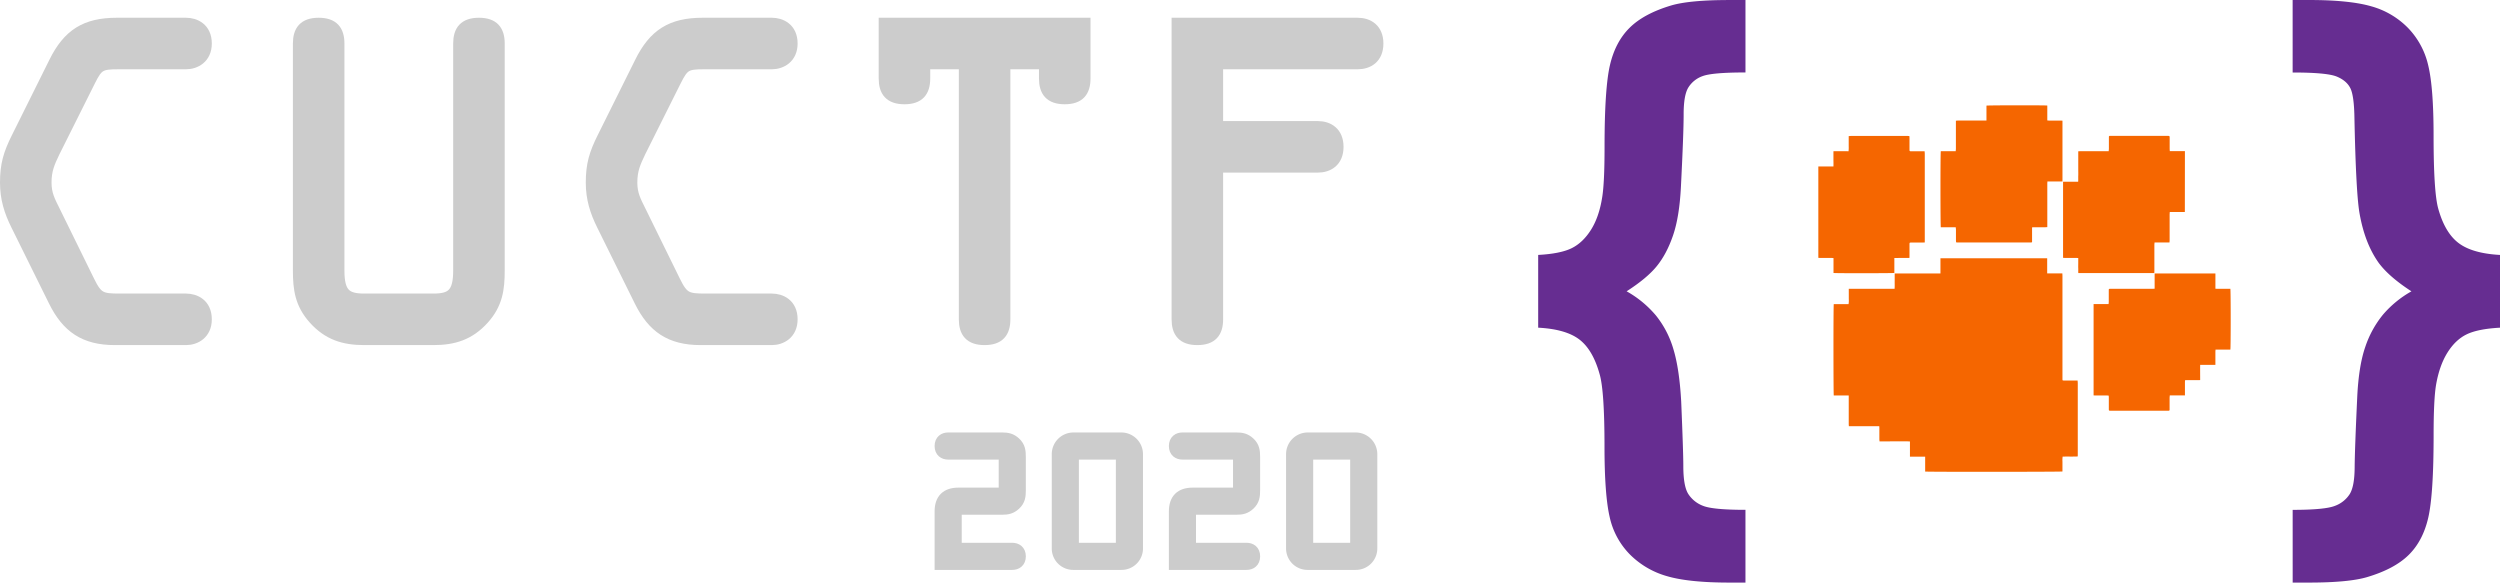 <svg xmlns="http://www.w3.org/2000/svg" viewBox="0 0 1843.64 429.65"><defs><style>.cls-1{fill:#ccc;stroke:#ccc;stroke-miterlimit:10;stroke-width:8px;}.cls-2{fill:#f56600;}.cls-3{fill:#662d91;}</style></defs><g id="Layer_2" data-name="Layer 2"><g id="Layer_1-2" data-name="Layer 1"><path class="cls-1" d="M84.7,250.49c-22.5,0-35.4-9-45-28.5l-27.6-55.8C7,156,4,146.39,4,134.69c0-13.2,2.4-21.3,8.4-33.3L40,45.89c10.2-20.7,23.1-28.8,46.2-28.8h51c6.6,0,15,3.6,15,15,0,10.8-8.1,15-15,15H87.1c-12.9,0-15,1.2-20.7,12.6l-26.1,52.2c-3.9,8.1-6.3,13.5-6.3,22.8,0,8.4,2.7,13.5,6.3,20.7l25.5,51.9c6,12.3,9,13.2,22.5,13.2h48.9c6.6,0,15,3.6,15,15,0,10.8-8.1,15-15,15Z"/><path class="cls-1" d="M268.6,250.49c-15,0-26.7-3.6-37.2-15.3-9.9-11.1-11.4-21.9-11.4-35.7V32.09c0-9.6,4.2-15,15-15s15,5.4,15,15v167.4c0,16.8,5.1,21,18.6,21h51c13.5,0,18.6-4.2,18.6-21V32.09c0-9.6,4.2-15,15-15s15,5.4,15,15v167.4c0,13.8-1.5,24.6-11.4,35.7-10.5,11.7-22.2,15.3-37.2,15.3Z"/><path class="cls-1" d="M516.69,250.49c-22.5,0-35.4-9-45-28.5l-27.6-55.8c-5.1-10.2-8.1-19.8-8.1-31.5,0-13.2,2.4-21.3,8.4-33.3L472,45.89c10.2-20.7,23.1-28.8,46.2-28.8h51c6.6,0,15,3.6,15,15,0,10.8-8.1,15-15,15h-50.1c-12.9,0-15,1.2-20.7,12.6l-26.1,52.2c-3.9,8.1-6.3,13.5-6.3,22.8,0,8.4,2.7,13.5,6.3,20.7l25.5,51.9c6,12.3,9,13.2,22.5,13.2h48.9c6.6,0,15,3.6,15,15,0,10.8-8.1,15-15,15Z"/><path class="cls-1" d="M682,47.09v10.8c0,9.6-4.2,15-15,15s-15-5.4-15-15V17.09h148.2v40.8c0,9.6-4.2,15-15,15s-15-5.4-15-15V47.09h-29.1v188.4c0,9.6-4.2,15-15,15s-15-5.4-15-15V47.09Z"/><path class="cls-1" d="M868,17.09h133.2c7.8,0,15,4.2,15,15s-7.2,15-15,15H898v46.2h73.8c7.8,0,15,4.2,15,15s-7.2,15-15,15H898v112.2c0,9.6-4.2,15-15,15s-15-5.4-15-15Z"/><path class="cls-2" d="M1363.39,213h33.78c.16-2,.06-3.85.08-5.71s0-3.64,0-5.62H1431V190.48h78.71V201.6l5.59,0h5.6c0,.64.07,1.19.07,1.75v72.86c0,1.1,0,2.19,0,3.29s.09,1.11,1.14,1.11c2.81,0,5.61,0,8.42,0h1.61c0,.68.12,1.26.12,1.85q0,25.14,0,50.28c0,.86,0,1.71,0,2.57,0,.4,0,.8-.07,1.32-3.71.17-7.35,0-11.08.11a18.43,18.43,0,0,0-.14,3.69c0,1.22,0,2.44,0,3.66v3.61c-1,.3-99.82.35-101.25.05v-11h-11.22V325.57c-2.61-.18-5.08-.06-7.54-.08s-4.89,0-7.33,0h-7.56c0-.54-.13-1-.13-1.48,0-2.72,0-5.45,0-8.17,0-.48,0-1-.09-1.55h-22.41c0-.57-.08-1-.08-1.5V291.67c-2-.09-3.79,0-5.61-.05h-5.43c-.27-1-.32-65.85,0-67.35h10.91a15.81,15.81,0,0,0,.17-3.78c0-1.22,0-2.44,0-3.66Z"/><path class="cls-2" d="M1543.93,224.26H1555c0-.62.12-1.1.12-1.57,0-2.56,0-5.13,0-7.69,0-.32,0-.65,0-1,0-.9.14-1,1-1,.36,0,.73,0,1.1,0q15,0,29.9,0c.56,0,1.12-.06,1.83-.1V201.69h44.82v11.22c2,.15,3.81.05,5.62.07s3.64,0,5.41,0c.32,1.19.33,43.65,0,44.85h-10.94c0,.53-.1,1-.1,1.38q0,4.2,0,8.42v1.45h-11.23c-.06,3.77,0,7.41,0,11.22-3.71.09-7.35,0-11.13.06,0,.5-.1.92-.1,1.35,0,2.81,0,5.61,0,8.42v1.47h-11.2c0,.66-.11,1.17-.12,1.69,0,2.64,0,5.29,0,7.93,0,.32,0,.65,0,1a.65.65,0,0,1-.71.67c-.32,0-.65,0-1,0h-41.87c-1.15,0-1.23-.1-1.24-1.28,0-2.72,0-5.45,0-8.17,0-.52-.05-1.05-.08-1.7-.53,0-1-.11-1.46-.11-2.77,0-5.53,0-8.3,0-.44,0-.87,0-1.39-.07Z"/><path class="cls-2" d="M1442.26,167.58h-11c-.31-1-.35-54.74,0-56.06h11c0-.7.13-1.26.13-1.81q0-9.52,0-19V89c.6,0,1.07-.1,1.54-.1h21v-11c1-.28,43.41-.33,44.86-.06v11c.56,0,1,.09,1.42.09h8.43c.43,0,.86.05,1.34.08v44.81l-3.64,0c-1.22,0-2.44,0-3.66,0h-3.81c0,.6-.07,1.1-.07,1.61q0,15.19,0,30.39v1.68c-.53,0-1,.08-1.39.08h-8.3c-.48,0-1,.06-1.55.1v10.76a2.75,2.75,0,0,1-.21.25.27.27,0,0,1-.1.06,2.67,2.67,0,0,1-.48.08h-54.32a4.07,4.07,0,0,1-.6-.06c-.08,0-.14-.07-.33-.17,0-.4-.09-.87-.09-1.34,0-2.69,0-5.37,0-8.06C1442.38,168.73,1442.31,168.25,1442.26,167.58Z"/><path class="cls-2" d="M1611.23,156.33h-11.12c0,.67-.11,1.26-.11,1.85q0,9.45,0,18.91c0,.52-.06,1-.1,1.72h-11c-.06.7-.14,1.25-.14,1.8,0,6.39,0,12.77,0,19.16,0,.52,0,1-.08,1.62h-56c-.13-1.17,0-2.38-.06-3.58s0-2.52,0-3.78v-3.74c-.56,0-1-.08-1.42-.08h-8.43c-.43,0-.86-.05-1.35-.08V134h11.13c.13-1.57,0-3,.07-4.47s0-3,0-4.52V111.58c.52,0,1-.07,1.45-.07h21c0-.62.13-1.12.14-1.63,0-2.65,0-5.29,0-7.93,0-.33,0-.65,0-1a.68.68,0,0,1,.77-.74l1,0h41.38c1.66,0,1.67,0,1.67,1.7v7.81c0,.52.06,1,.1,1.73l3.68,0c1.26,0,2.52,0,3.78,0h3.69Z"/><path class="cls-2" d="M1352.13,201.31v-11c-.56,0-1-.09-1.42-.09h-8.43c-.43,0-.86-.06-1.34-.09V122.76h11.14c.08-2,0-3.79,0-5.6s0-3.65,0-5.63c3.75-.07,7.39,0,11.14,0a24.63,24.63,0,0,0,.12-3.71c0-1.22,0-2.44,0-3.66v-3.79c.64,0,1.19-.11,1.74-.11h41.5c.48,0,.95.05,1.52.09,0,.54.07,1,.07,1.41,0,2.68,0,5.37,0,8.05,0,.29,0,.57,0,.86,0,.6.26.91.88.88.29,0,.57,0,.86,0h9.42c0,.68.11,1.27.11,1.85q0,23.93,0,47.84v17.55c-.57,0-1,.09-1.44.09h-8.42c-1.34,0-1.39.06-1.41,1.35,0,.29,0,.57,0,.86q0,3.84,0,7.68c0,.44,0,.88-.06,1.47H1397c0,3.79,0,7.44,0,11.05C1396,201.52,1353.64,201.57,1352.13,201.31Z"/><path class="cls-3" d="M1134.34,241.65V188q16.31-.88,24.59-4.92t14.3-13.52q6-9.5,8.27-23.81,1.8-10.73,1.79-37.33,0-43.36,4-60.47t14.53-27.5q10.5-10.39,30.62-16.43,13.63-4,42.92-4h11.85V53.43q-24.81,0-31.86,2.79a20.27,20.27,0,0,0-10.39,8.5q-3.36,5.7-3.35,19.56,0,14.07-2,53.42-1.11,22.14-5.81,35.88t-12,22.69q-7.26,8.94-22.24,18.55a78.16,78.16,0,0,1,21.57,17.78A71.41,71.41,0,0,1,1234,257.3q4.47,14.54,5.81,38.89,1.56,37.11,1.56,47.4,0,14.75,3.58,20.56a22.28,22.28,0,0,0,10.84,8.83q7.26,3,31.41,3v53.65h-11.85q-30.18,0-46.27-4.81a62.66,62.66,0,0,1-27.16-16,56.33,56.33,0,0,1-14.87-27.61q-3.79-16.42-3.8-51.75,0-41.13-3.57-53.42-4.92-17.9-14.87-25.6T1134.34,241.65Z"/><path class="cls-3" d="M1843.64,241.65q-16.32.9-24.59,4.92t-14.2,13.52q-5.92,9.51-8.38,23.81-1.79,10.73-1.79,37.11,0,43.37-3.91,60.58t-14.42,27.6q-10.5,10.4-30.85,16.44-13.63,4-42.92,4h-11.84V376q23.91,0,31.29-3a21.81,21.81,0,0,0,10.84-8.72q3.47-5.7,3.58-19.33t1.9-52.09q1.11-23.25,6-37.22a75.19,75.19,0,0,1,13.07-23.69,77.66,77.66,0,0,1,20.91-17.11q-16.56-10.73-24.15-21-10.5-14.75-14.3-37.55-2.48-15.64-3.58-68.86-.22-16.75-3-22.35t-10.06-8.61q-7.26-3-32.52-3V0h11.84q30.18,0,46.28,4.69a60.56,60.56,0,0,1,27.05,16,58.32,58.32,0,0,1,14.86,27.72q3.92,16.43,3.91,51.75,0,40.91,3.36,53.42,4.9,17.9,15,25.6t30.63,8.83Z"/><path class="cls-1" d="M705.23,404.28h41.28c3.11,0,6,1.68,6,6s-2.88,6-6,6H693.23V377.16c0-9,4.56-13.56,13.56-13.56h33.72V334.93H699.23c-3.12,0-6-1.68-6-6s2.88-6,6-6h39.84c4,0,6.72.6,9.72,3.36,3.36,3.12,3.71,6.36,3.71,10.68v24.59c0,4.32-.35,7.56-3.71,10.68-3,2.76-5.76,3.36-9.72,3.36H705.23Z"/><path class="cls-1" d="M826.9,322.93a12,12,0,0,1,12,12v69.35a11.81,11.81,0,0,1-12,12H791.63a11.81,11.81,0,0,1-12-12V334.93a12,12,0,0,1,12-12Zm0,81.35V334.93H791.63v69.35Z"/><path class="cls-1" d="M878,404.28H919.3c3.12,0,6,1.68,6,6s-2.88,6-6,6H866V377.16c0-9,4.56-13.56,13.56-13.56H913.3V334.93H872c-3.12,0-6-1.68-6-6s2.88-6,6-6h39.84c4,0,6.72.6,9.72,3.36,3.36,3.12,3.72,6.36,3.72,10.68v24.59c0,4.32-.36,7.56-3.72,10.68-3,2.76-5.76,3.36-9.72,3.36H878Z"/><path class="cls-1" d="M999.7,322.93a12,12,0,0,1,12,12v69.35a11.81,11.81,0,0,1-12,12H964.42a11.81,11.81,0,0,1-12-12V334.93a12,12,0,0,1,12-12Zm0,81.35V334.93H964.42v69.35Z"/></g></g></svg>